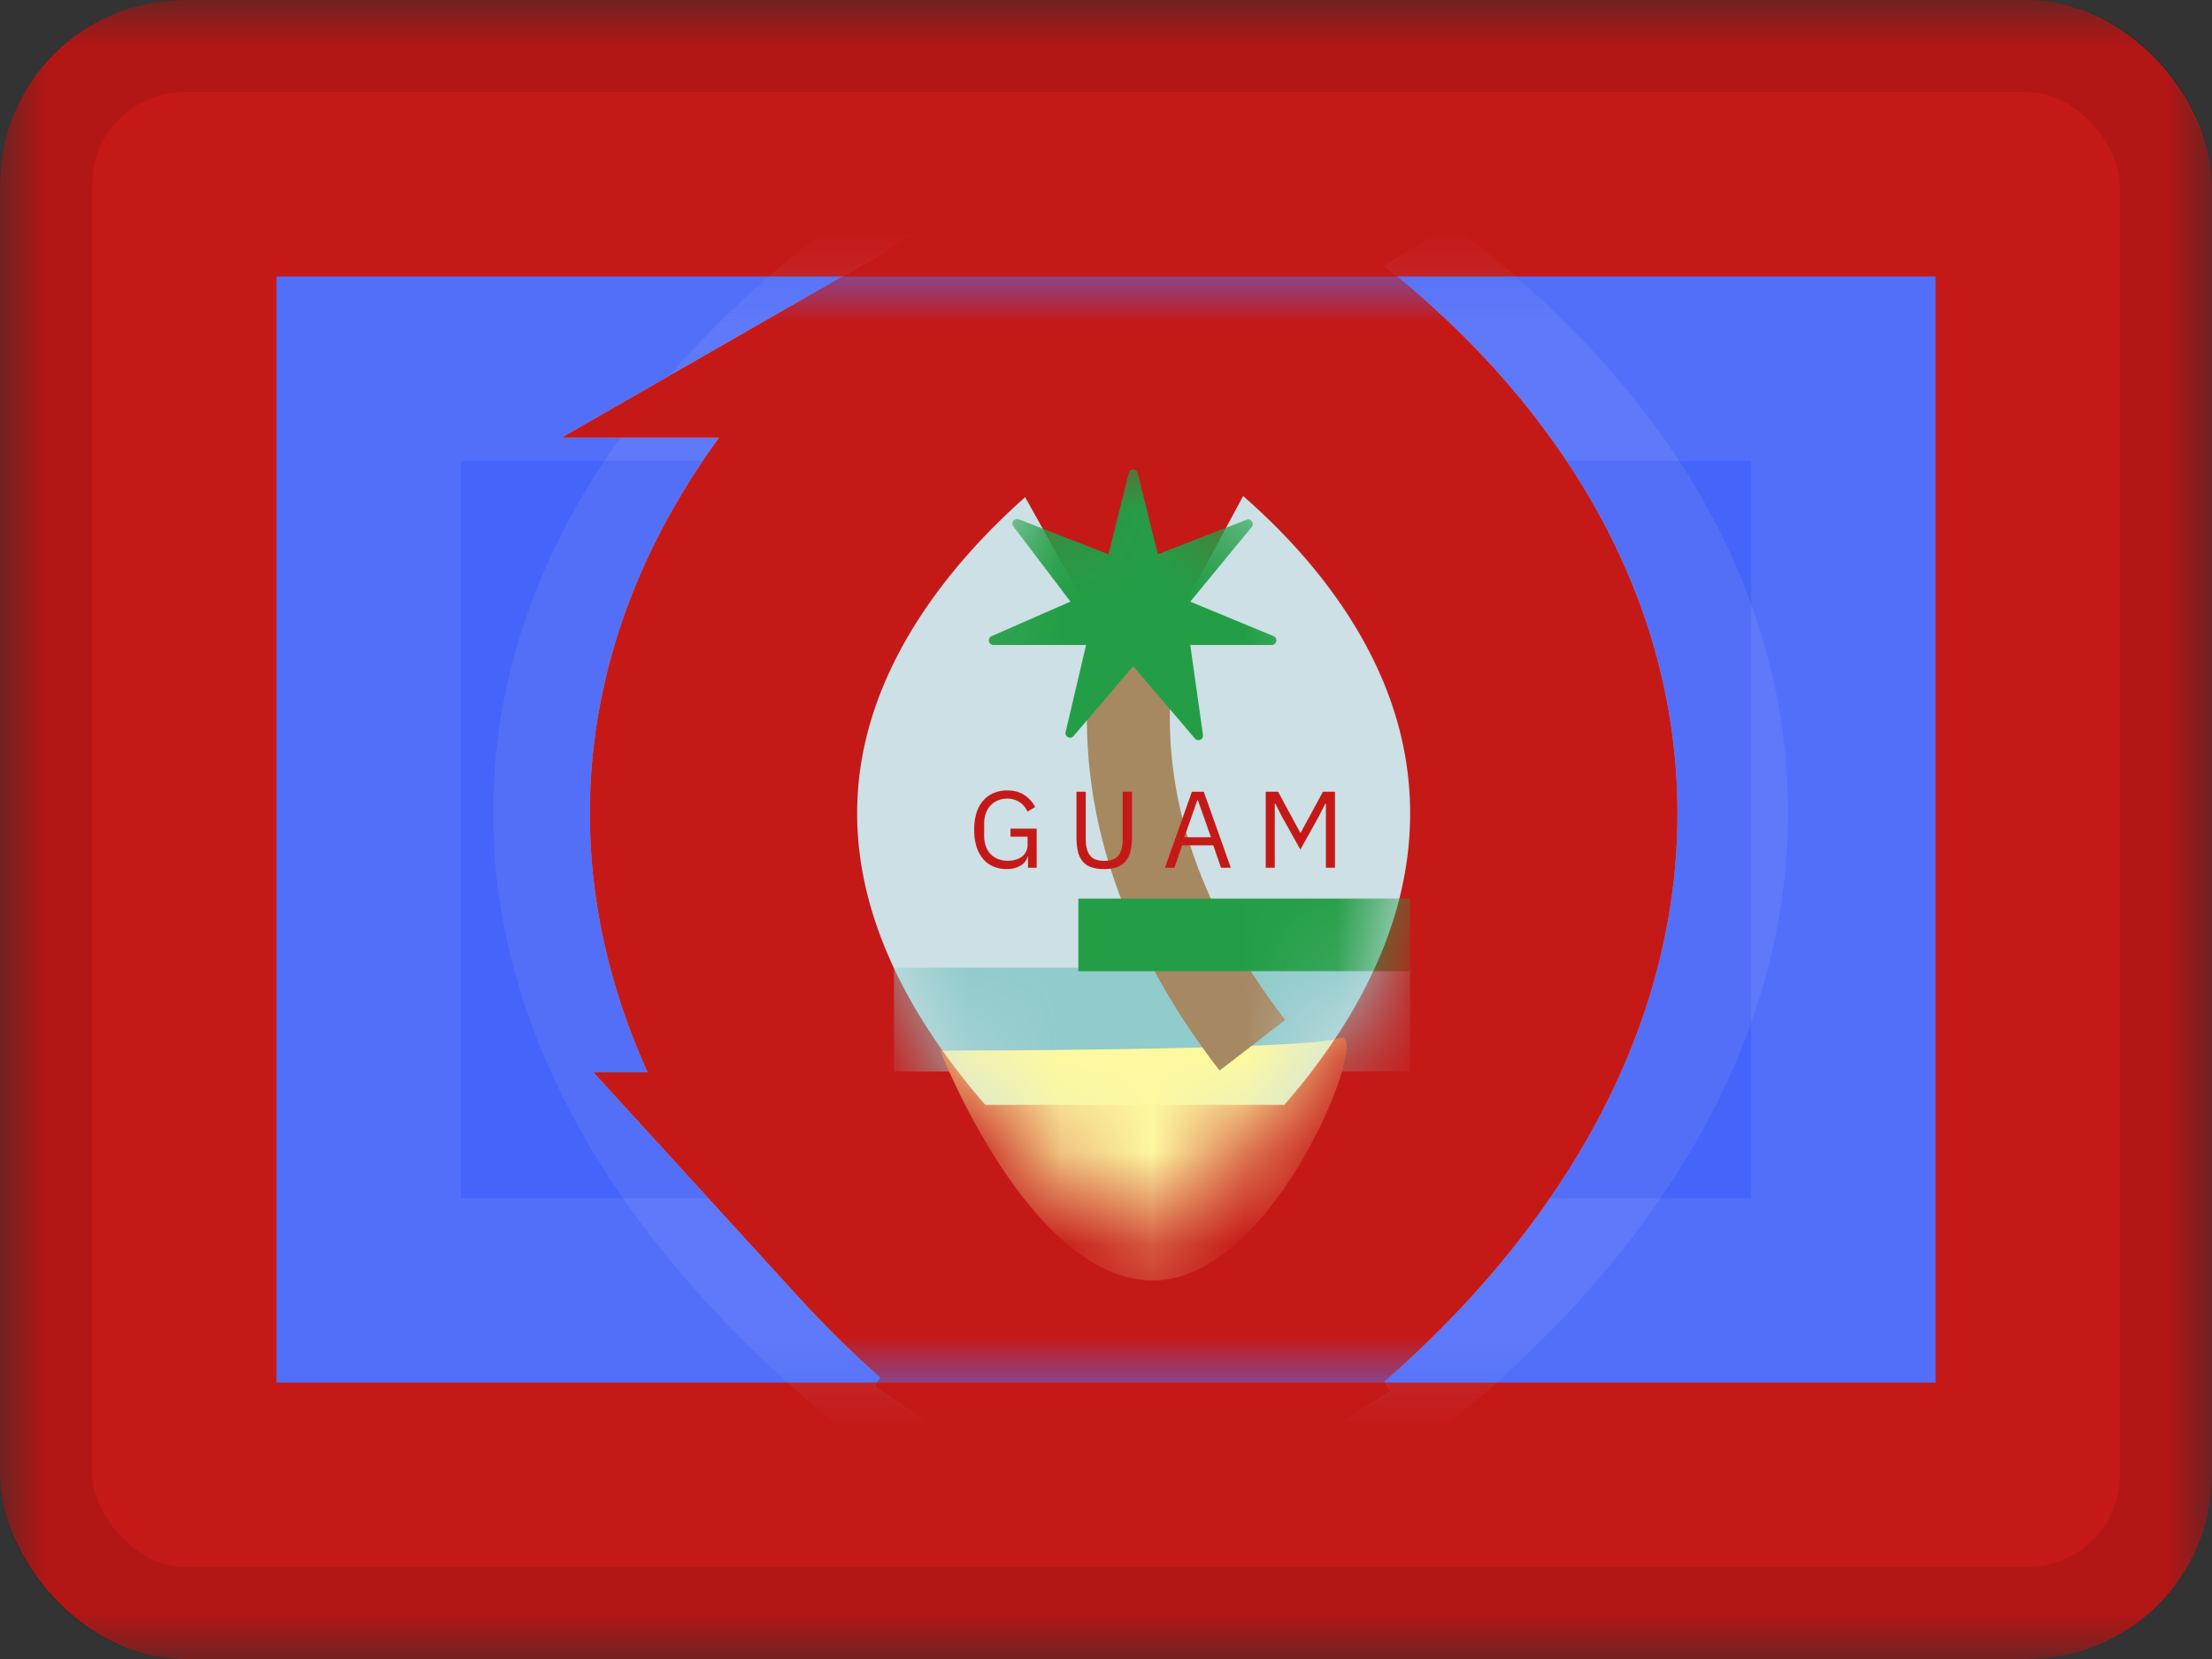 <svg xmlns="http://www.w3.org/2000/svg" fill="none" viewBox="0 0 24 18"><rect x="0" y="0" width="24" height="18" fill="#333333" stroke="none"/><g clip-path="url(#a)"><mask id="b" width="24" height="18" x="0" y="0" maskUnits="userSpaceOnUse" style="mask-type:luminance"><path fill="#fff" d="M0 0h24v18H0z"/></mask><g mask="url(#b)"><path fill="#C51918" fill-rule="evenodd" d="M0 0h24v18H0V0Z" clip-rule="evenodd"/><path fill="#4564F9" fill-rule="evenodd" d="M3 3h18v12H3V3Z" clip-rule="evenodd"/><path stroke="#CBDAFF" stroke-opacity=".1" stroke-width="2" d="M4 4h16v10H4V4Z"/><mask id="c" width="18" height="12" x="3" y="3" maskUnits="userSpaceOnUse" style="mask-type:luminance"><path fill="#fff" fill-rule="evenodd" d="M3 3h18v12H3V3Z" clip-rule="evenodd"/><path stroke="#fff" stroke-width="2" d="M4 4h16v10H4V4Z"/></mask><g mask="url(#c)"><path stroke="#C1C9F1" stroke-opacity=".118" stroke-width="2.9" d="m12.375 3.75.607-1.317-.621-.286-.616.297.63 1.306Zm0 0 .607-1.317h.002l.002.002.005.002.016.008a5.902 5.902 0 0 1 .21.104 11.87 11.87 0 0 1 2.156 1.439c1.136.959 2.577 2.594 2.577 4.827 0 2.204-1.411 3.925-2.523 4.964a13.291 13.291 0 0 1-2.329 1.728l-.015.008-.005.003-.002.001h-.001l-.7-1.269m0-10.5-.63-1.306h-.002l-.002.002-.005.002-.015.008a6.908 6.908 0 0 0-.208.107A12.399 12.399 0 0 0 9.37 4.027C8.25 4.985 6.8 6.621 6.8 8.815c0 2.164 1.419 3.887 2.517 4.925a13.903 13.903 0 0 0 2.268 1.728l.047.027.014.009.005.003h.002l.001.001.721-1.258m0 0 .7 1.27-.714.393-.706-.404.72-1.259Z"/><path fill="#CCE0E5" d="m12.3 4.528.686-1.278-.702-.377-.695.39.711 1.265Zm0 0c.686-1.278.687-1.277.687-1.277h.001l.003.002.005.002.013.008a3.63 3.63 0 0 1 .167.097 9.135 9.135 0 0 1 1.641 1.277c.874.86 1.933 2.286 1.933 4.189 0 1.879-1.036 3.372-1.882 4.293a10.444 10.444 0 0 1-1.725 1.5l-.038.026-.013.008-.005.003-.002.001c0 .001-.001.001-.785-1.219m0-8.91a205.652 205.652 0 0 0-.712-1.264l-.003.002-.005.003-.013.007-.04.023a8.647 8.647 0 0 0-.534.35c-.329.232-.77.577-1.217 1.022-.86.858-1.926 2.283-1.926 4.155 0 1.846 1.043 3.34 1.876 4.259a10.93 10.93 0 0 0 1.712 1.52l.037.026.012.008.005.003.001.001h.001c0 .001.001.001.806-1.205m0 0 .784 1.22-.8.514-.789-.528.805-1.206Z"/><path stroke="#C1C9F1" stroke-opacity=".748" stroke-width="2.9" d="m12.3 4.528.686-1.278-.702-.377-.695.39.711 1.265Zm0 0c.686-1.278.687-1.277.687-1.277h.001l.003.002.005.002.013.008a3.63 3.63 0 0 1 .167.097 9.135 9.135 0 0 1 1.641 1.277c.874.86 1.933 2.286 1.933 4.189 0 1.879-1.036 3.372-1.882 4.293a10.444 10.444 0 0 1-1.725 1.5l-.038.026-.013.008-.005.003-.002.001c0 .001-.001.001-.785-1.219m0-8.91a205.652 205.652 0 0 0-.712-1.264l-.003.002-.005.003-.013.007-.04.023a8.647 8.647 0 0 0-.534.35c-.329.232-.77.577-1.217 1.022-.86.858-1.926 2.283-1.926 4.155 0 1.846 1.043 3.34 1.876 4.259a10.93 10.93 0 0 0 1.712 1.52l.037.026.012.008.005.003.001.001h.001c0 .001.001.001.806-1.205m0 0 .784 1.22-.8.514-.789-.528.805-1.206Z"/><path stroke="#C51918" stroke-width="2.9" d="m12.3 4.528.686-1.278-.702-.377-.695.39.711 1.265Zm0 0c.686-1.278.687-1.277.687-1.277h.001l.003.002.005.002.013.008a3.63 3.63 0 0 1 .167.097 9.135 9.135 0 0 1 1.641 1.277c.874.86 1.933 2.286 1.933 4.189 0 1.879-1.036 3.372-1.882 4.293a10.444 10.444 0 0 1-1.725 1.5l-.038.026-.013.008-.005.003-.002.001c0 .001-.001.001-.785-1.219m0-8.91a205.652 205.652 0 0 0-.712-1.264l-.003.002-.005.003-.013.007-.04.023a8.647 8.647 0 0 0-.534.35c-.329.232-.77.577-1.217 1.022-.86.858-1.926 2.283-1.926 4.155 0 1.846 1.043 3.34 1.876 4.259a10.93 10.93 0 0 0 1.712 1.52l.037.026.012.008.005.003.001.001h.001c0 .001.001.001.806-1.205m0 0 .784 1.22-.8.514-.789-.528.805-1.206Z"/><mask id="d" width="7" height="10" x="9" y="4" maskUnits="userSpaceOnUse" style="mask-type:luminance"><path fill="#fff" d="M12.732 11.159a7.2 7.2 0 0 1-.42.42 7.66 7.66 0 0 1-.438-.442c-.667-.735-1.124-1.548-1.124-2.311 0-.74.434-1.463 1.074-2.102a6.63 6.63 0 0 1 .488-.438c.15.12.311.26.47.417.627.616 1.068 1.34 1.068 2.123 0 .806-.464 1.62-1.118 2.333Z"/><path stroke="#fff" stroke-width="2.9" d="M12.732 11.159a7.2 7.2 0 0 1-.42.42 7.66 7.66 0 0 1-.438-.442c-.667-.735-1.124-1.548-1.124-2.311 0-.74.434-1.463 1.074-2.102a6.63 6.63 0 0 1 .488-.438c.15.12.311.26.47.417.627.616 1.068 1.34 1.068 2.123 0 .806-.464 1.62-1.118 2.333Z"/></mask><g mask="url(#d)"><path fill="#91CBCB" d="M9.7 10.5h5.6v1.125H9.7z"/><path fill="#FDF9A1" fill-rule="evenodd" d="M10.201 11.399s3.97 0 4.336-.136c.365-.137-.685 2.63-2.027 2.63s-2.309-2.495-2.309-2.495Z" clip-rule="evenodd"/><path fill="#A68861" d="m13.945 11.066-.713.55c-1.124-1.462-1.596-2.973-1.394-4.515l.892.116c-.169 1.292.23 2.569 1.215 3.85Z"/><path fill="#239E46" fill-rule="evenodd" d="m12.295 7.228-.647.758c-.034.04-.098.007-.086-.044l.222-.944h-1.005c-.054 0-.07-.074-.02-.096l.855-.375-.619-.816c-.03-.04.011-.095.058-.077l.974.38.22-.884c.012-.05.084-.05.097 0l.218.884.962-.374c.048-.019.09.038.057.078l-.667.81.904.374c.05.02.035.096-.02.096h-.884l.138.974a.05.05 0 0 1-.088.04l-.669-.784ZM11.7 9.75h3.6v.787h-3.6V9.75Z" clip-rule="evenodd"/><path fill="#C51918" fill-rule="evenodd" d="M11.154 9.294h-.004a.165.165 0 0 1-.076.097.288.288 0 0 1-.156.038.351.351 0 0 1-.141-.028.297.297 0 0 1-.11-.081.389.389 0 0 1-.072-.134.597.597 0 0 1-.025-.183.6.6 0 0 1 .025-.183.37.37 0 0 1 .072-.133.31.31 0 0 1 .113-.082.367.367 0 0 1 .146-.029c.075 0 .138.017.188.05a.34.34 0 0 1 .117.13l-.083.05a.233.233 0 0 0-.086-.103.24.24 0 0 0-.136-.038.254.254 0 0 0-.1.02.23.23 0 0 0-.13.14.324.324 0 0 0-.018.11v.134c0 .04.006.078.018.111a.224.224 0 0 0 .132.14.296.296 0 0 0 .19.008.205.205 0 0 0 .068-.032.159.159 0 0 0 .063-.136v-.082h-.185v-.087h.284v.424h-.094v-.12Zm.626-.704v.51c0 .08.015.14.045.18.03.04.081.06.156.06.074 0 .126-.02.156-.06.03-.04.044-.1.044-.18v-.51h.101v.487c0 .06-.005.112-.016.156a.272.272 0 0 1-.052.11.214.214 0 0 1-.095.065.417.417 0 0 1-.142.021.406.406 0 0 1-.14-.021.207.207 0 0 1-.093-.065.27.27 0 0 1-.05-.11.712.712 0 0 1-.014-.156V8.59h.1Zm1.468.825-.084-.243h-.338l-.084.243h-.102l.292-.825h.129l.293.825h-.106Zm-.25-.733h-.007l-.141.402h.289l-.142-.402Zm1.388.038h-.006l-.071.138-.2.36-.201-.36-.07-.138h-.007v.695h-.098V8.59h.134l.24.444h.006l.241-.444h.13v.825h-.098V8.72Z" clip-rule="evenodd"/></g></g></g></g><rect width="23" height="17" x=".5" y=".5" stroke="#000" stroke-opacity=".1" rx="1.5"/><defs><clipPath id="a"><rect width="24" height="18" fill="#fff" rx="2"/></clipPath></defs></svg>
